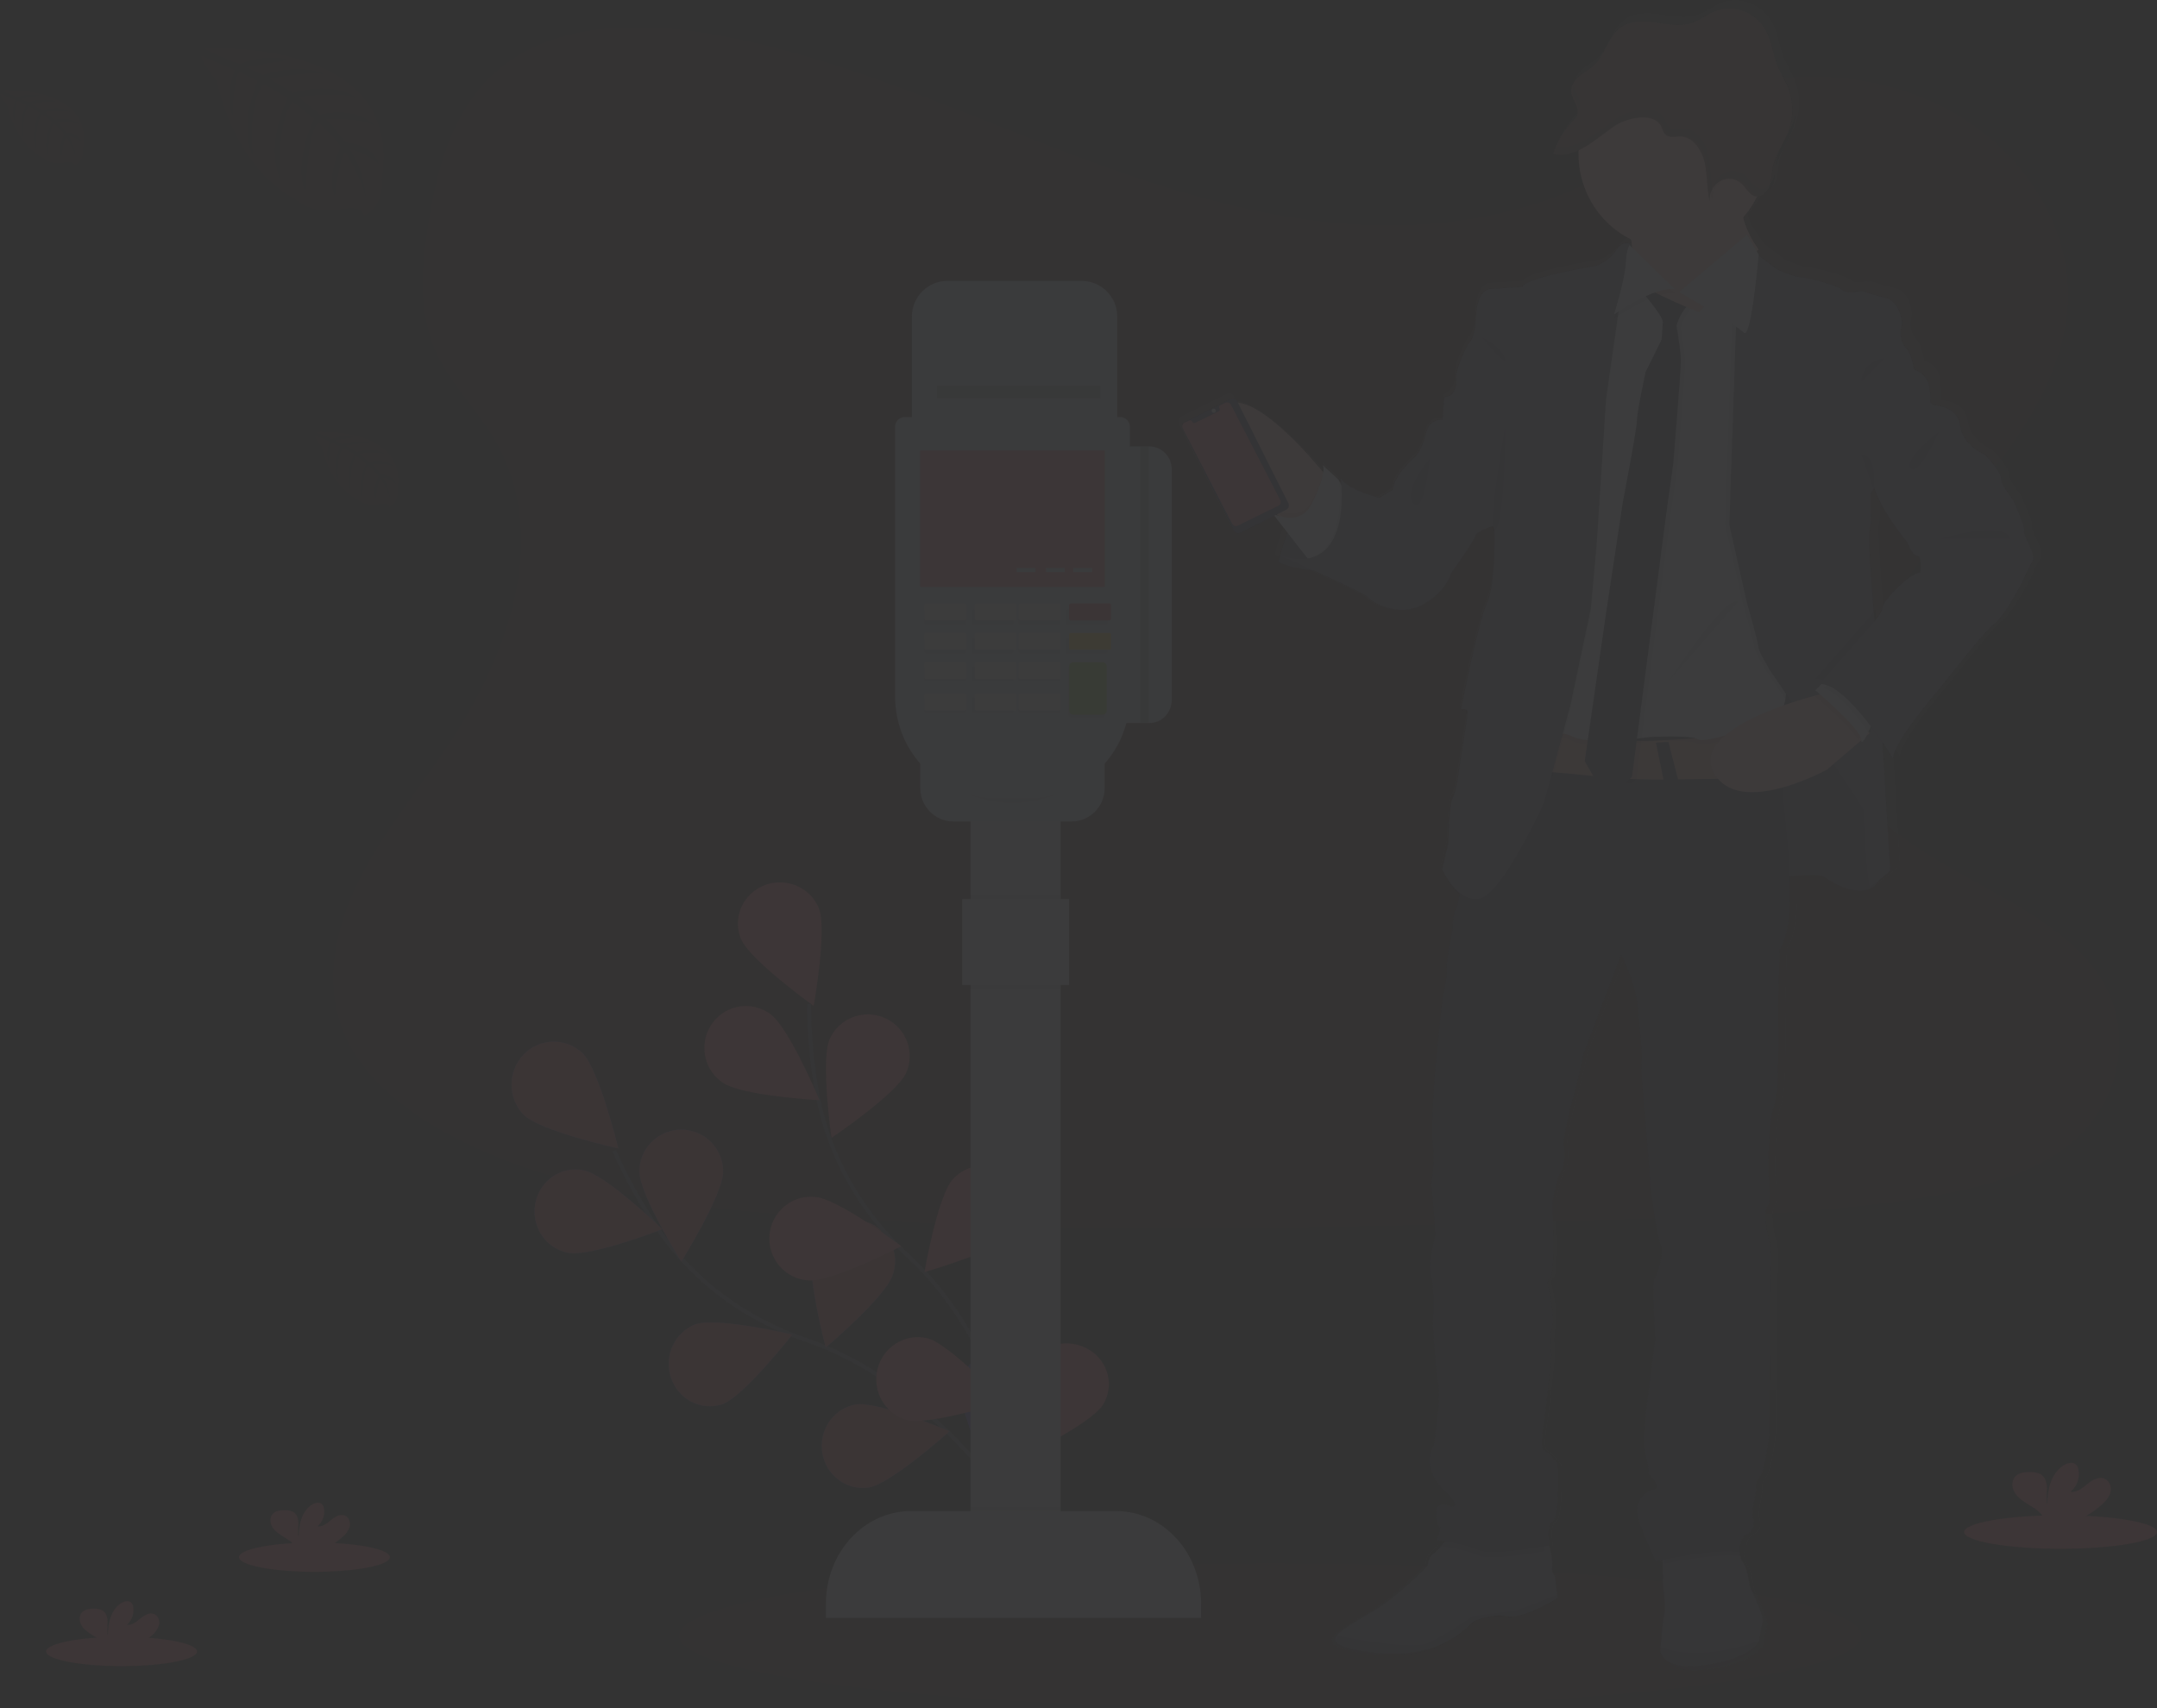 <?xml version="1.0" encoding="UTF-8"?>
<svg width="1029px" height="815px" viewBox="0 0 1029 815" version="1.1" xmlns="http://www.w3.org/2000/svg" xmlns:xlink="http://www.w3.org/1999/xlink">
    <rect x="0" y="0" width="1029" height="815" fill="#333333" stroke="none"/>
    <!-- Generator: Sketch 52.5 (67469) - http://www.bohemiancoding.com/sketch -->
    <title>分组 10</title>
    <desc>Created with Sketch.</desc>
    <defs>
        <linearGradient x1="49.99%" y1="100.004%" x2="49.99%" y2="0.007%" id="linearGradient-1">
            <stop stop-color="#808080" stop-opacity="0.25" offset="0%"></stop>
            <stop stop-color="#808080" stop-opacity="0.12" offset="54%"></stop>
            <stop stop-color="#808080" stop-opacity="0.1" offset="100%"></stop>
        </linearGradient>
    </defs>
    <g id="Page-1" stroke="none" stroke-width="1" fill="none" fill-rule="evenodd" opacity="0.049">
        <g id="缴纳保证金" transform="translate(-48, -679)">
            <g id="分组-10-copy" transform="translate(48, 679)">
                <path d="M653.985,107.437 C599.375,105.539 547.356,87.809 497.679,68.47 C448.003,49.131 398.802,27.605 345.497,17.329 C311.206,10.72 272.001,9.786 244.365,28.261 C217.787,46.04 209.194,76.738 204.577,105.211 C201.096,126.637 199.059,149.197 208.581,169.252 C215.186,183.165 226.923,194.882 235.041,208.219 C263.28,254.639 243.317,311.873 212.714,357.19 C198.357,378.398 181.697,398.681 170.632,421.271 C159.568,443.86 154.426,469.838 164.116,492.914 C173.727,515.771 196.617,532.984 221.465,545.079 C271.843,569.626 331.219,576.652 389.072,580.637 C517.198,589.442 646.006,585.606 774.477,581.81 C822.018,580.399 869.765,578.967 916.535,571.574 C942.51,567.469 969.325,560.96 988.181,545.238 C1012.119,525.282 1018.052,491.483 1002.024,466.459 C975.119,424.481 900.724,414.056 881.927,369.006 C871.575,344.211 882.204,316.583 897.244,293.587 C929.517,244.254 983.603,200.974 986.451,144.586 C988.428,105.827 962.404,67.069 922.18,48.743 C880.039,29.533 821.612,31.948 790.515,63.749 C758.469,96.525 702.208,109.127 653.985,107.437 Z" id="路径" fill="#D8182D" opacity="0.1"></path>
                <path d="M499,743 C499,743 453.521,662.674 384.986,639.525 C356.226,629.809 331.123,611.538 313.96,586.566 C305.838,574.708 298.822,562.133 293,549" id="路径" stroke="#535461" stroke-width="2"></path>
                <path d="M249.802,531.941 C257.786,539.831 295,548 295,548 C295,548 285.894,510.38 277.88,502.479 C269.844,494.89 257.326,495.225 249.693,503.234 C242.06,511.243 242.109,523.992 249.802,531.941 Z" id="路径" fill="#6C63FF"></path>
                <path d="M271.033,597.766 C281.591,599.918 316,586.515 316,586.515 C316,586.515 289.186,560.614 278.639,558.462 C271.752,556.915 264.591,559.315 259.912,564.737 C255.233,570.16 253.766,577.759 256.077,584.609 C258.387,591.458 264.114,596.49 271.053,597.766 L271.033,597.766 Z" id="路径" fill="#6C63FF"></path>
                <path d="M344.521,670.086 C354.761,666.436 378,636.766 378,636.766 C378,636.766 341.892,628.261 331.651,631.91 C321.743,635.791 316.62,647.069 320.079,657.385 C323.538,667.7 334.329,673.323 344.452,670.086 L344.521,670.086 Z" id="路径" fill="#6C63FF"></path>
                <path d="M414.459,709.791 C425.163,707.986 453,682.937 453,682.937 C453,682.937 418.766,668.35 408.061,670.155 C397.545,672.152 390.523,682.386 392.265,693.179 C394.007,703.972 403.872,711.356 414.459,709.791 Z" id="路径" fill="#6C63FF"></path>
                <path d="M345,558.961 C345,569.989 325.02,602 325.02,602 C325.02,602 305.01,570.009 305,558.981 C305,547.946 313.954,539 325,539 C336.046,539 345,547.946 345,558.981 L345,558.961 Z" id="路径" fill="#6C63FF"></path>
                <path d="M425.838,608.402 C422.539,618.781 393.904,643 393.904,643 C393.904,643 384.396,607.008 387.696,596.628 C389.588,589.63 395.223,584.22 402.37,582.539 C409.517,580.858 417.024,583.176 421.919,588.578 C426.813,593.979 428.307,601.591 425.808,608.402 L425.838,608.402 Z" id="路径" fill="#6C63FF"></path>
                <path d="M497.791,666.051 C496.322,676.696 472.184,705 472.184,705 C472.184,705 456.594,671.52 458.103,660.865 C459.057,653.975 463.724,648.103 470.345,645.461 C476.966,642.818 484.537,643.807 490.204,648.054 C495.871,652.301 498.775,659.161 497.821,666.051 L497.791,666.051 Z" id="路径" fill="#6C63FF"></path>
                <path d="M249.802,531.941 C257.786,539.831 295,548 295,548 C295,548 285.894,510.38 277.88,502.479 C269.844,494.89 257.326,495.225 249.693,503.234 C242.06,511.243 242.109,523.992 249.802,531.941 Z" id="路径" fill="#CD5959"></path>
                <path d="M271.033,597.766 C281.591,599.918 316,586.515 316,586.515 C316,586.515 289.186,560.614 278.639,558.462 C271.752,556.915 264.591,559.315 259.912,564.737 C255.233,570.16 253.766,577.759 256.077,584.609 C258.387,591.458 264.114,596.49 271.053,597.766 L271.033,597.766 Z" id="路径" fill="#CD5959"></path>
                <path d="M344.521,670.086 C354.761,666.436 378,636.766 378,636.766 C378,636.766 341.892,628.261 331.651,631.91 C321.743,635.791 316.62,647.069 320.079,657.385 C323.538,667.7 334.329,673.323 344.452,670.086 L344.521,670.086 Z" id="路径" fill="#CD5959"></path>
                <path d="M414.459,709.791 C425.163,707.986 453,682.937 453,682.937 C453,682.937 418.766,668.35 408.061,670.155 C397.545,672.152 390.523,682.386 392.265,693.179 C394.007,703.972 403.872,711.356 414.459,709.791 Z" id="路径" fill="#CD5959"></path>
                <path d="M345,558.961 C345,569.989 325.02,602 325.02,602 C325.02,602 305.01,570.009 305,558.981 C305,547.946 313.954,539 325,539 C336.046,539 345,547.946 345,558.981 L345,558.961 Z" id="路径" fill="#CD5959"></path>
                <path d="M425.838,608.402 C422.539,618.781 393.904,643 393.904,643 C393.904,643 384.396,607.008 387.696,596.628 C389.588,589.63 395.223,584.22 402.37,582.539 C409.517,580.858 417.024,583.176 421.919,588.578 C426.813,593.979 428.307,601.591 425.808,608.402 L425.838,608.402 Z" id="路径" fill="#CD5959"></path>
                <path d="M497.791,666.051 C496.322,676.696 472.184,705 472.184,705 C472.184,705 456.594,671.52 458.103,660.865 C459.057,653.975 463.724,648.103 470.345,645.461 C476.966,642.818 484.537,643.807 490.204,648.054 C495.871,652.301 498.775,659.161 497.821,666.051 L497.791,666.051 Z" id="路径" fill="#000000" opacity="0.25"></path>
                <path d="M496,741 C496,741 487.057,648.683 433.528,599.576 C411.071,578.967 395.47,552.016 389.905,522.052 C387.285,507.851 385.978,493.44 386,479" id="路径" stroke="#535461" stroke-width="2"></path>
                <path d="M353.491,448.048 C357.622,458.13 388.186,480 388.186,480 C388.186,480 394.769,443.418 390.638,433.336 C387.963,426.81 381.947,422.182 374.857,421.195 C367.767,420.208 360.679,423.012 356.263,428.551 C351.848,434.09 350.776,441.522 353.451,448.048 L353.491,448.048 Z" id="路径" fill="#FC6F7E"></path>
                <path d="M344.691,516.569 C353.64,522.922 391,525 391,525 C391,525 376.452,490.21 367.502,483.846 C361.718,479.585 354.105,478.804 347.59,481.806 C341.075,484.807 336.671,491.123 336.07,498.326 C335.469,505.529 338.765,512.5 344.691,516.558 L344.691,516.569 Z" id="路径" fill="#FC6F7E"></path>
                <path d="M385.659,610.964 C396.634,611.887 430,594.646 430,594.646 C430,594.646 399.937,572.006 388.991,571.113 C381.822,570.345 374.802,573.54 370.643,579.463 C366.483,585.386 365.838,593.11 368.955,599.648 C372.071,606.187 378.463,610.517 385.659,610.964 Z" id="路径" fill="#FC6F7E"></path>
                <path d="M432.577,677.56 C443.208,680.35 479,668.95 479,668.95 C479,668.95 453.181,641.36 442.56,638.571 C432.012,635.981 421.364,642.445 418.64,653.092 C415.917,663.739 422.126,674.632 432.587,677.56 L432.577,677.56 Z" id="路径" fill="#FC6F7E"></path>
                <path d="M432.326,511.867 C427.855,521.922 396.636,543 396.636,543 C396.636,543 391.322,505.806 395.784,495.761 C400.284,485.768 412.045,481.275 422.1,485.707 C432.155,490.139 436.725,501.83 432.326,511.867 Z" id="路径" fill="#FC6F7E"></path>
                <path d="M484.97,588.327 C477.596,596.412 441,607 441,607 C441,607 447.186,570.701 454.56,562.626 C459.33,557.397 466.635,555.015 473.725,556.377 C480.814,557.739 486.61,562.638 488.93,569.228 C491.249,575.818 489.74,583.099 484.97,588.327 Z" id="路径" fill="#FC6F7E"></path>
                <path d="M525.972,670.552 C520.094,679.68 486.002,696 486.002,696 C486.002,696 485.718,659.39 491.556,650.262 C497.394,641.125 509.84,638.263 519.355,643.868 C528.87,649.474 531.851,661.425 526.013,670.562 L525.972,670.552 Z" id="路径" fill="#FC6F7E"></path>
                <ellipse id="椭圆形" fill="#D8182D" opacity="0.1" cx="606" cy="780.5" rx="282" ry="34.5"></ellipse>
                <path d="M969.515,251.29 C970.289,249.182 964.485,237.484 964.485,236.91 C964.485,236.335 958.483,229.813 958.483,226.171 C958.483,222.529 950.546,214.671 950.546,214.671 C950.546,214.671 939.9,210.257 938.74,200.667 C937.579,191.077 925.991,190.889 925.961,190.889 C925.961,190.889 926.011,190.009 926.031,188.692 C926.031,185.723 925.941,180.379 924.602,177.469 C922.618,173.253 918.014,171.907 918.014,171.907 C918.014,171.907 916.854,164.425 914.532,162.119 C911.892,159.37 910.867,155.453 911.824,151.767 C912.984,148.135 910.276,138.901 904.661,137.585 C899.045,136.269 892.656,134.131 892.656,134.131 C892.656,134.131 892.031,134.25 891.108,134.379 L890.335,134.131 C888.99,134.381 887.632,134.549 886.267,134.636 C885.08,134.669 883.918,134.287 882.983,133.557 C880.999,131.449 865.373,127.421 862.466,127.421 C859.559,127.421 851.235,123.581 851.235,123.581 C851.235,123.581 845.432,119.177 842.922,117.257 C840.58,115.486 836.264,108.291 835.639,107.232 L835.56,107.093 L835.51,107.093 C834.917,105.731 834.41,104.332 833.993,102.907 C833.903,102.61 833.834,102.313 833.754,102.016 C836.585,99.05 839.007,95.722 840.957,92.119 C841.156,91.743 841.334,91.357 841.523,90.981 C841.95,90.98 842.375,90.913 842.783,90.783 C842.955,90.726 843.123,90.66 843.289,90.585 C845.25,89.554 846.726,87.794 847.396,85.686 C847.535,85.271 847.654,84.845 847.763,84.419 L847.852,83.994 C847.922,83.707 847.981,83.41 848.041,83.113 C848.1,82.816 848.09,82.786 848.12,82.618 C848.15,82.45 848.21,82.044 848.249,81.757 C848.289,81.47 848.249,81.431 848.319,81.272 C848.368,80.906 848.408,80.55 848.458,80.184 C848.616,78.828 848.775,77.472 849.063,76.146 C849.058,76.126 849.058,76.106 849.063,76.086 C850.214,70.881 853.359,66.486 855.581,61.677 C855.898,60.984 856.196,60.281 856.474,59.578 C856.752,58.876 857.01,58.035 857.238,57.243 C857.307,57.005 857.357,56.768 857.426,56.53 C857.572,55.95 857.701,55.366 857.813,54.778 C857.863,54.531 857.912,54.284 857.952,54.026 C858.091,53.235 858.2,52.433 858.26,51.631 C858.658,47.049 857.979,42.436 856.275,38.162 C854.827,34.559 852.664,31.313 851.196,27.721 C848.973,22.258 848.388,16.082 845.67,10.896 C841.116,2.177 830.381,-2.188 821.561,1.088 C817.355,2.652 813.704,5.69 809.428,7.026 C803.713,8.847 797.592,7.482 791.669,6.66 C785.746,5.839 779.208,5.769 774.446,9.629 C768.96,14.073 767.501,22.426 762.322,27.295 C760.16,29.344 757.471,30.65 755.189,32.54 C753.586,33.824 752.351,35.507 751.608,37.419 C751.608,37.558 751.518,37.697 751.479,37.835 C751.439,37.974 751.389,38.162 751.35,38.33 C751.31,38.498 751.28,38.716 751.25,38.904 C751.221,39.092 751.25,39.171 751.25,39.3 C751.223,39.629 751.223,39.96 751.25,40.29 C751.283,40.622 751.336,40.953 751.409,41.279 C751.427,41.366 751.45,41.452 751.479,41.537 C751.543,41.811 751.622,42.082 751.717,42.348 C751.717,42.348 751.717,42.447 751.717,42.497 C751.826,42.793 751.945,43.08 752.064,43.377 L752.253,43.803 C752.253,43.922 752.362,44.04 752.411,44.169 C753.166,45.586 753.767,47.079 754.207,48.623 C754.454,49.607 754.392,50.644 754.028,51.592 C753.509,52.662 752.781,53.618 751.885,54.402 C748.032,58.398 745.055,63.15 743.145,68.357 C742.927,68.951 742.718,69.545 742.52,70.148 C742.52,70.148 742.52,70.148 742.52,70.198 L742.778,70.267 C743.335,70.427 743.901,70.549 744.474,70.633 C744.802,70.633 745.129,70.712 745.466,70.732 C746.797,70.808 748.131,70.709 749.435,70.435 C749.772,70.366 750.1,70.287 750.427,70.198 C751.773,69.835 753.084,69.355 754.346,68.763 C754.346,69.159 754.346,69.545 754.346,69.94 C754.346,70.158 754.346,70.376 754.346,70.594 C754.367,87.895 764.205,103.693 779.744,111.378 C779.803,111.804 779.853,112.21 779.913,112.625 C779.972,113.041 780.002,113.328 780.042,113.674 L779.516,113.17 C779.516,113.17 776.033,111.448 772.74,116.436 C769.446,121.424 763.255,123.72 763.255,123.72 C763.255,123.72 728.025,129.282 726.676,133.884 L710.217,134.873 C710.217,134.873 704.413,135.635 703.837,147.739 C703.262,159.843 700.157,160.971 700.157,160.971 C700.157,160.971 693.381,172.847 693.966,178.993 C694.551,185.139 688.738,188.197 688.738,188.197 L687.964,199.084 C687.964,199.084 681.575,198.094 679.828,205.606 C678.082,213.118 674.997,216.492 674.997,216.492 C674.997,216.492 664.342,225.32 663.766,232.792 L657.188,236.82 C657.188,236.82 641.89,233.366 638.408,227.23 L637.336,226.241 C637.301,226.195 637.271,226.145 637.247,226.092 C637.244,226.115 637.244,226.139 637.247,226.162 C634.965,224.014 630.104,219.501 630.848,220.54 C631.296,221.505 631.408,222.592 631.165,223.628 L630.024,222.371 L626.979,218.996 C626.979,218.996 604.23,192.928 589.715,191.097 L588.614,188.93 C587.991,187.71 586.495,187.223 585.27,187.841 L563.374,198.728 C562.785,199.019 562.336,199.532 562.127,200.155 C561.919,200.777 561.968,201.457 562.263,202.043 L564.714,206.843 L564.664,206.843 C564.607,206.87 564.565,206.92 564.546,206.98 C564.527,207.04 564.534,207.105 564.565,207.16 L565.428,208.852 C565.486,208.969 565.628,209.018 565.746,208.961 L566.648,210.732 C566.518,210.799 566.465,210.957 566.529,211.089 L568.166,214.295 C568.196,214.36 568.251,214.409 568.319,214.432 C568.387,214.454 568.461,214.448 568.523,214.414 L569.188,215.711 C569.068,215.776 569.02,215.924 569.079,216.047 L570.746,219.313 C570.773,219.375 570.826,219.422 570.89,219.443 C570.954,219.463 571.025,219.456 571.083,219.422 L586.957,250.706 C587.58,251.925 589.072,252.415 590.3,251.804 L607.107,243.422 L607.702,243.857 L612.662,250.221 C611.819,252.2 611.115,254.179 610.52,255.951 C610.506,256.008 610.49,256.064 610.47,256.119 C610.341,256.495 610.222,256.871 610.113,257.228 L609.994,257.604 C609.875,257.97 609.766,258.326 609.666,258.663 L609.488,259.296 C609.488,259.415 609.408,259.544 609.379,259.662 C608.833,261.582 608.486,263.067 608.297,263.888 L607.017,263.492 L608.267,264.027 C608.267,264.096 608.267,264.175 608.267,264.225 C608.208,264.482 608.188,264.63 608.188,264.63 C608.565,264.809 608.962,264.977 609.379,265.145 C616.155,268.114 649.996,282.9 651.732,285.147 C653.666,287.641 666.445,294.925 678.062,288.789 C689.68,282.653 692.19,273.261 692.19,273.261 C692.19,273.261 703.421,257.723 703.808,255.446 C704.195,253.17 712.905,250.498 712.905,250.498 C712.905,250.498 713.679,276.23 709.225,285.592 C704.77,294.954 696.446,336.59 696.446,336.59 C696.988,336.483 697.542,336.45 698.093,336.491 L697.607,338.896 C698.282,338.769 698.976,338.769 699.651,338.896 C699.036,343.617 695.484,365.618 695.484,365.618 C695.484,365.618 694.323,375.594 692.379,379.038 C690.434,382.482 690.255,400.514 690.255,400.514 L687.16,413.558 C687.16,413.558 687.567,414.458 688.331,415.804 L688.331,415.854 C688.331,415.854 691.654,423.217 697.26,427.344 C697.002,429.383 696.479,431.379 695.702,433.282 C693.718,437.112 694.154,442.486 694.154,442.486 C694.154,442.486 690.871,457.242 691.248,461.468 C691.625,465.694 689.045,476.036 689.045,476.036 L685.563,509.398 C685.563,509.398 683.241,538.347 684.402,546.215 C685.563,554.083 683.628,564.811 683.628,564.811 C683.628,564.811 685.95,587.633 685.364,590.117 C684.779,592.601 681.882,603.349 683.628,609.297 C685.374,615.245 684.402,631.535 684.402,631.535 C684.402,631.535 685.563,653.021 686.912,659.919 C688.261,666.817 686.525,675.645 686.525,675.645 C686.525,675.645 685.166,690.411 684.541,690.411 C683.916,690.411 678.926,700.565 689.184,710.541 C699.442,720.517 693.113,718.954 693.113,718.954 C693.113,718.954 684.977,714.926 685.95,723.17 C686.862,731.018 688.142,728.969 688.261,728.751 L686.277,735.056 C686.277,735.056 686.783,735.115 687.636,735.244 L686.515,736.59 C685.34,738.053 684.031,739.404 682.606,740.628 C680.285,742.35 680.086,746.18 680.086,746.18 C680.086,746.18 665.77,761.718 652.416,769.576 C645.392,773.713 639.321,777.216 636.681,780.106 C634.3,782.709 634.697,784.817 639.658,786.45 C650.115,789.904 668.499,791.626 681.654,787.222 C689.503,784.611 696.562,780.058 702.171,773.99 C702.171,773.99 710.504,769.764 718.63,771.298 C726.755,772.832 743.016,762.292 743.016,762.292 L742.718,759.57 L741.855,751.742 C741.855,751.742 739.871,749.436 740.496,746.952 C740.764,745.823 740.357,742.914 739.831,740.024 C739.692,739.262 739.544,738.51 739.395,737.797 L740.883,737.52 C740.883,737.52 738.958,727.742 742.441,725.822 C745.923,723.902 744.951,698.784 744.951,698.784 C744.951,698.784 740.496,693.034 738.174,692.074 C735.853,691.114 737.976,679.208 738.373,677.694 C738.77,676.18 741.855,646.44 741.855,646.44 C741.855,646.44 740.694,637.048 742.242,633.02 C743.79,628.992 740.308,613.463 740.308,613.463 C740.308,613.463 739.147,611.543 741.3,609.238 C743.452,606.932 742.619,586.485 742.619,586.485 C742.619,586.485 742.431,576.133 742.431,573.441 C742.431,570.749 744.752,560.981 746.875,557.725 C748.998,554.469 747.659,544.295 747.659,544.295 L747.778,543.533 C747.778,543.246 747.877,542.869 747.947,542.444 L748.125,541.454 C749.054,535.837 750.313,530.278 751.895,524.808 C754.415,516.752 757.322,502.57 757.322,502.57 L775.359,455.698 L775.567,455.144 C775.567,455.144 783.881,470.484 783.881,484.686 C783.881,484.686 786.024,501.748 785.439,506.35 C784.853,510.952 787.185,532.616 787.185,532.616 C787.185,532.616 789.695,563.673 789.695,565.019 C789.695,566.365 792.79,590.335 794.735,593.987 C796.679,597.638 792.751,608.743 791.629,609.891 C790.508,611.039 792.016,639.235 792.016,639.235 C792.016,639.235 789.109,661.473 788.534,666.075 C787.959,670.677 785.627,688.323 787.542,695.231 C789.457,702.139 788.703,703.089 788.703,703.089 C788.703,703.089 795.647,710.185 791.61,710.759 C787.572,711.333 781.361,716.509 783.861,724.753 C786.361,732.997 792.393,745.279 792.393,745.279 C792.393,745.279 793.594,745.012 795.598,744.606 L795.598,746.882 L795.836,758.313 C795.836,758.313 797.185,769.2 796.411,771.743 C795.846,773.554 795.072,782.155 794.695,786.588 C794.556,788.231 794.477,789.33 794.477,789.33 C794.477,789.33 794.477,799.484 815.956,796.426 C837.435,793.368 841.314,784.916 841.314,784.916 L841.473,783.857 C841.791,781.878 842.465,777.81 843.051,775.524 C843.834,772.446 836.87,758.64 836.87,758.64 C836.87,758.64 835.699,749.258 833.764,747.14 C832.962,745.924 832.431,744.55 832.207,743.112 C832.028,742.34 831.879,741.538 831.75,740.746 C832.256,740.816 832.743,740.905 833.179,741.004 C833.179,741.004 832.018,734.294 836.483,732.176 C840.947,730.058 839.767,725.664 839.191,723.744 C838.616,721.824 840.927,711.096 840.927,711.096 C840.294,708.921 840.886,706.576 842.475,704.959 C845.193,702.268 847.317,683.474 847.317,683.474 L847.783,611.078 C847.783,611.078 849.142,598.212 847.594,593.046 C846.047,587.88 844.489,577.904 846.602,575.232 C848.715,572.56 846.801,560.09 846.801,560.09 C846.801,560.09 846.801,533.814 849.698,527.302 C852.595,520.79 851.682,479.55 851.682,479.55 L852.446,452.521 C852.446,452.521 858.766,446.583 857.267,415.428 C864.014,415.013 871.623,414.765 872.774,415.695 C874.897,417.417 888.648,426.245 896.773,420.644 C898.519,419.872 906.446,413.162 906.446,413.162 L903.034,355.671 C905.167,358.878 906.456,361.006 906.456,361.006 C906.456,352.95 929.275,326.872 929.275,326.872 C929.275,326.872 950.566,299.457 955.209,296.191 C959.852,292.925 968.949,275.675 968.949,275.675 C970.297,272.385 971.852,269.182 973.602,266.085 C975.706,262.612 968.741,253.407 969.515,251.29 Z M919.572,271.43 C913.768,272.004 901.575,285.236 901.377,288.106 C901.278,289.62 899.998,291.659 898.807,293.262 C898.718,292.104 898.619,290.926 898.519,289.729 C897.15,272.785 895.682,252.121 896.357,250.142 C897.517,246.688 897.121,231.159 897.121,231.159 L897.339,230.863 C901.248,242.897 913.361,257.089 913.361,257.089 C913.361,257.089 915.494,263.225 918.005,263.413 C920.515,263.601 919.572,271.43 919.572,271.43 Z" id="形状" fill="url(#linearGradient-1)" fill-rule="nonzero"></path>
                <path d="M610,268.248 C610,268.248 617.153,230.194 640.18,230 L657,265.116 L645.783,272.961 C645.783,272.961 621.408,273.747 610,268.248 Z" id="路径" fill="#65617D"></path>
                <path d="M657,265.1 L645.783,272.961 C645.783,272.961 628.681,273.513 616.368,270.45 C614.179,269.931 612.045,269.192 610,268.245 C610,268.245 610,268.04 610.131,267.632 C610.128,267.584 610.128,267.537 610.131,267.489 C611.188,262.71 612.646,258.03 614.487,253.502 C615.191,251.797 615.996,250.031 616.861,248.275 C620.231,241.69 624.969,235.237 631.448,232.042 C633.846,230.846 636.456,230.151 639.124,230 L639.808,230 L640.15,230 L640.512,230.776 L646.206,242.65 L657,265.1 Z" id="路径" fill="#000000" opacity="0.1"></path>
                <path d="M844.272,418.808 C844.272,418.808 867.96,416.517 870.082,418.233 C872.204,419.949 885.646,428.726 893.611,423.192 C901.576,417.658 896.266,398.396 896.266,397.633 C896.266,396.869 895.516,369.604 895.516,369.604 L881.274,350.342 L863.439,316.62 L827,313 L827.987,366.559 L827.799,394.022 L844.272,418.808 Z" id="路径" fill="#65617D"></path>
                <path d="M844.272,418.808 C844.272,418.808 867.96,416.517 870.082,418.233 C872.204,419.949 885.646,428.726 893.611,423.192 C901.576,417.658 896.266,398.396 896.266,397.633 C896.266,396.869 895.516,369.604 895.516,369.604 L881.274,350.342 L863.439,316.62 L827,313 L827.987,366.559 L827.799,394.022 L844.272,418.808 Z" id="路径" fill="#000000" opacity="0.1"></path>
                <path d="M633,227.254 C633,227.254 631.152,250.622 617.011,251 C617.011,251 613.006,248.51 607.618,244.366 C595.198,234.794 575.484,216.398 580.93,199.286 C588.746,174.773 626.684,219.973 626.684,219.973 L629.585,223.34 L633,227.254 Z" id="路径" fill="#FBBEBE"></path>
                <path d="M635,227.821 C635,227.821 633.124,250.631 618.765,251 C618.765,251 614.698,248.569 609.228,244.525 L608,242.969 C610.433,244.227 613.115,244.94 615.857,245.059 C619.462,245.137 623.518,243.815 626.121,238.662 C627.614,235.726 628.926,232.703 630.05,229.61 C630.738,227.798 631.226,225.917 631.503,224 L635,227.821 Z" id="路径" fill="#000000" opacity="0.1"></path>
                <path d="M627.339,271 L623.998,266.716 L612.727,252.283 L607,244.91 C609.513,246.226 612.287,246.973 615.123,247.098 C618.85,247.179 623.043,245.801 625.744,240.423 C627.289,237.365 628.645,234.216 629.806,230.994 C631.664,225.737 631.624,223.033 630.974,222.121 C630.324,221.21 635.117,225.656 637.422,227.834 L637.503,227.915 C638.163,228.522 638.589,228.928 638.589,228.928 L638.985,229.718 L644.641,241 L644.702,241.476 C645.22,245.062 647.129,267.779 627.339,271 Z" id="路径" fill="#E7EFFD"></path>
                <path d="M743,762.51 C743,762.51 727.004,772.66 719.011,771.145 C711.018,769.629 702.817,773.735 702.817,773.735 C697.307,779.566 690.358,783.947 682.622,786.466 C669.677,790.706 651.591,789.047 641.31,785.717 C636.437,784.154 636.051,782.12 638.388,779.625 C640.993,776.834 646.965,773.466 653.879,769.485 C667.012,761.925 681.106,746.978 681.106,746.978 C681.106,746.978 681.295,743.294 683.583,741.634 C684.984,740.474 686.271,739.189 687.426,737.797 C689.466,735.456 691.387,733 691.387,733 L738.434,734.477 C738.434,734.477 739.236,737.768 739.86,741.126 C740.385,743.879 740.791,746.681 740.524,747.765 C739.949,750.154 741.861,752.37 741.861,752.37 L742.703,759.901 L743,762.51 Z" id="路径" fill="#65617D"></path>
                <path d="M840.942,773.788 C840.364,776.052 839.664,780.117 839.35,782.027 C839.238,782.676 839.188,783.07 839.188,783.07 C839.188,783.07 835.283,791.398 813.642,794.43 C792,797.461 792,787.421 792,787.421 C792,787.421 792.081,786.338 792.223,784.714 C792.598,780.284 793.379,771.809 793.947,770.008 C794.728,767.547 793.369,756.758 793.369,756.758 L793.136,745.478 L792.974,737.603 L828.854,734 C829.082,736.605 829.468,739.195 830.01,741.757 C830.234,743.164 830.77,744.507 831.582,745.694 C833.529,747.791 834.705,757.054 834.705,757.054 C834.705,757.054 841.703,770.756 840.942,773.788 Z" id="路径" fill="#65617D"></path>
                <path d="M735.619,733.477 C735.619,733.477 736.396,736.747 737,740.083 C732.079,740.979 710.565,744.687 705.184,742.094 C699.103,739.159 686,737.51 686,737.51 L686.221,736.766 C688.197,734.44 690.057,732 690.057,732 L735.619,733.477 Z" id="路径" fill="#000000" opacity="0.1"></path>
                <path d="M830,742.472 C821.128,741.038 801.788,744.509 794.158,746 L794,738.453 L828.876,735 C829.097,737.51 829.472,740.005 830,742.472 Z" id="路径" fill="#000000" opacity="0.1"></path>
                <path d="M848.993,452.884 L848.229,479.855 C848.229,479.855 849.221,520.983 846.326,527.49 C843.43,533.996 843.46,560.201 843.46,560.201 C843.46,560.201 845.374,572.637 843.271,575.303 C841.169,577.97 842.696,587.938 844.263,593.102 C845.83,598.265 844.442,611.089 844.442,611.089 L844.065,683.397 C844.065,683.397 841.972,702.141 839.295,704.827 C837.729,706.444 837.15,708.78 837.778,710.945 C837.778,710.945 835.487,721.65 836.063,723.57 C836.638,725.49 837.778,729.878 833.395,731.977 C829.012,734.076 830.143,740.782 830.143,740.782 C819.662,738.295 789.924,745 789.924,745 C789.924,745 783.974,732.753 781.525,724.525 C779.076,716.298 785.154,711.134 789.15,710.597 C793.146,710.06 786.295,702.937 786.295,702.937 C786.295,702.937 787.058,701.942 785.154,695.097 C783.25,688.252 785.531,670.603 786.146,666.017 C786.761,661.43 789.577,639.234 789.577,639.234 C789.577,639.234 788.06,611.119 789.2,609.965 C790.34,608.811 794.158,597.718 792.254,594.047 C790.35,590.376 787.296,566.499 787.296,565.195 C787.296,563.892 784.817,532.862 784.817,532.862 C784.817,532.862 782.536,511.243 783.102,506.657 C783.667,502.07 781.575,485.048 781.575,485.048 C781.575,470.881 773.384,455.58 773.384,455.58 L773.176,456.127 L755.456,502.886 C755.456,502.886 752.6,517.033 750.111,525.072 C748.55,530.529 747.308,536.074 746.393,541.677 L746.224,542.671 C746.155,543.099 746.095,543.467 746.056,543.746 L745.937,544.522 C745.937,544.522 747.266,554.66 745.173,557.913 C743.081,561.166 740.701,570.916 740.701,573.632 C740.701,576.348 740.88,586.655 740.88,586.655 C740.88,586.655 741.653,607.12 739.551,609.418 C737.449,611.716 738.559,613.626 738.559,613.626 C738.559,613.626 742,629.116 740.473,633.136 C738.946,637.155 740.096,646.517 740.096,646.517 C740.096,646.517 737.072,676.105 736.735,677.657 C736.398,679.209 734.256,691.048 736.536,692.003 C738.817,692.958 743.21,698.698 743.21,698.698 C743.21,698.698 744.201,723.759 740.741,725.669 C737.28,727.58 739.204,737.339 739.204,737.339 C739.204,737.339 711.568,742.702 705.272,739.638 C698.975,736.573 685.44,734.852 685.44,734.852 L687.334,728.565 C687.225,728.783 685.965,730.823 685.063,722.993 C684.071,714.766 692.123,718.785 692.123,718.785 C692.123,718.785 698.41,720.317 688.295,710.368 C678.181,700.419 683.149,690.282 683.724,690.282 C684.299,690.282 685.628,675.557 685.628,675.557 C685.628,675.557 687.344,666.753 686.005,659.868 C684.666,652.984 683.536,631.554 683.536,631.554 C683.536,631.554 684.527,615.298 682.772,609.368 C681.017,603.439 683.913,592.724 684.488,590.227 C685.063,587.729 682.772,564.977 682.772,564.977 C682.772,564.977 684.686,554.272 683.536,546.432 C682.386,538.592 684.686,509.701 684.686,509.701 L688.117,476.412 C688.117,476.412 690.586,466.086 690.209,461.877 C689.832,457.669 693.065,442.975 693.065,442.975 C693.065,442.975 692.688,437.612 694.592,433.792 C696.496,429.971 697.269,417.346 697.269,417.346 L715.574,375.253 L724.499,338.144 L845.572,337 C845.572,337 846.018,340.213 846.742,346.063 C847.466,351.913 848.517,360.579 849.717,371.264 C850.768,380.974 851.918,392.395 853.049,405.09 C856.618,445.611 848.993,452.884 848.993,452.884 Z" id="路径" fill="#3F3D56"></path>
                <path d="M850,373.304 C844.021,373.352 824.102,373.515 801.844,373.861 L801.578,373.861 L794.218,373.976 L793.991,373.976 C767.599,374.389 741.592,369.368 731.154,370.328 C708.956,372.354 739.116,350.392 739.116,350.392 C739.116,350.392 763.14,356.631 789.679,355.364 L796.063,355.047 C816.239,353.934 836.513,352.091 847.09,349 C847.829,354.702 848.856,363.033 850,373.304 Z" id="路径" fill="#000000" opacity="0.1"></path>
                <path d="M850,371.304 C844.021,371.304 824.102,371.515 801.844,371.851 L801.578,371.851 L794.218,371.976 L793.991,371.976 C767.599,372.388 741.592,367.37 731.154,368.32 C708.956,370.345 739.116,348.401 739.116,348.401 C739.116,348.401 763.14,354.628 789.679,353.371 L796.063,353.045 C816.239,351.941 836.513,350.09 847.09,347 C847.829,352.699 848.856,360.999 850,371.304 Z" id="路径" fill="#E3A79F"></path>
                <path d="M786.445,129.873 L751.762,146.302 L725,356 C725,356 740.832,348.749 749.88,353.328 C758.928,357.907 786.817,353.715 786.817,353.715 C786.817,353.715 807.178,352.563 810.197,354.858 C813.217,357.152 848.645,345.312 848.645,345.312 C848.645,345.312 855.056,330.791 850.154,328.506 C845.253,326.222 851.664,303.675 851.664,303.675 L848.645,152.411 L842.616,132.933 L826.402,123 L809.795,136.369 L801.953,137.512 L786.445,129.873 Z" id="路径" fill="#000000" opacity="0.1"></path>
                <path d="M786.445,127.882 L751.762,144.309 L725,354 C725,354 740.832,346.74 749.88,351.328 C758.928,355.917 786.817,351.706 786.817,351.706 C786.817,351.706 807.178,350.564 810.197,352.848 C813.217,355.132 848.645,343.304 848.645,343.304 C848.645,343.304 855.056,328.794 850.154,326.5 C845.253,324.206 851.664,301.672 851.664,301.672 L848.645,150.407 L842.616,130.931 L826.402,121 L809.795,134.378 L801.953,135.51 L786.445,127.882 Z" id="路径" fill="#E7EFFD"></path>
                <path d="M785.341,140.091 C785.341,140.091 795.476,152.127 795.287,154.611 C795.098,157.096 794.72,163.02 794.72,163.02 L787.062,178.504 C787.062,178.504 782.855,197.805 782.855,201.82 C782.855,205.836 776.161,240.582 776.161,240.582 L768.135,294.092 L758,364.23 L768.324,382 L780.567,371.684 L796.819,246.694 L800.26,222.046 C800.26,222.046 803.89,177.709 803.89,173.127 C803.89,168.546 801.792,156.5 801.792,156.5 C801.792,156.5 804.278,145.031 814.602,142.357 C824.926,139.683 813.836,141.781 813.836,141.781 L807.869,137 L802.707,139.107 C802.707,139.107 788.405,134.744 785.341,140.091 Z" id="路径" fill="#000000" opacity="0.1"></path>
                <path d="M783.315,139.081 C783.315,139.081 793.455,151.117 793.266,153.602 C793.077,156.086 792.688,162.01 792.688,162.01 L785.036,177.494 C785.036,177.494 780.877,196.775 780.877,200.781 C780.877,204.786 774.18,239.542 774.18,239.542 L766.09,293.132 L756,363.22 L766.339,381 L778.529,370.654 L794.808,245.694 L798.251,221.046 C798.251,221.046 801.883,176.709 801.883,172.117 C801.883,167.526 799.783,155.49 799.783,155.49 C799.783,155.49 802.271,144.031 812.6,141.347 C822.929,138.664 811.834,140.781 811.834,140.781 L805.863,136 L800.778,138.087 C800.778,138.087 786.38,133.704 783.315,139.081 Z" id="路径" fill="#3F3D56"></path>
                <path d="M777.426,118.287 C777.426,118.287 774.056,116.571 770.87,121.53 C767.685,126.488 761.694,128.769 761.694,128.769 C761.694,128.769 727.599,134.302 726.294,138.874 L710.376,139.866 C710.376,139.866 704.755,140.619 704.19,152.638 C703.625,164.657 700.596,165.768 700.596,165.768 C700.596,165.768 694.04,177.589 694.595,183.687 C695.15,189.786 689.539,192.84 689.539,192.84 L712.919,254.81 C712.919,254.81 713.669,280.365 709.353,289.706 C705.038,299.048 696.991,340.43 696.991,340.43 C696.991,340.43 700.372,339.667 700.177,341.947 C699.982,344.228 696.056,369.218 696.056,369.218 C696.056,369.218 694.936,379.135 693.066,382.566 C691.195,385.997 691,403.926 691,403.926 L688,416.888 C688,416.888 695.121,433.101 705.983,430.771 C716.844,428.44 736.639,385.253 736.639,385.253 L749.186,338.536 L758.927,292.394 L761.733,261.127 L766.233,191.908 L772.789,146.143 C772.789,146.143 780.057,121.53 777.426,118.287 Z" id="路径" fill="#000000" opacity="0.1"></path>
                <path d="M777.431,116.287 C777.431,116.287 774.058,114.571 770.869,119.53 C767.681,124.488 761.684,126.779 761.684,126.779 C761.684,126.779 727.558,132.302 726.251,136.884 L710.309,137.876 C710.309,137.876 704.683,138.639 704.127,150.648 C703.572,162.657 700.559,163.808 700.559,163.808 C700.559,163.808 693.997,175.628 694.562,181.727 C695.128,187.826 689.502,190.88 689.502,190.88 L712.903,252.849 C712.903,252.849 713.654,278.405 709.344,287.746 C705.034,297.088 696.97,338.47 696.97,338.47 C696.97,338.47 700.344,337.706 700.159,339.997 C699.974,342.288 696.034,367.258 696.034,367.258 C696.034,367.258 694.913,377.174 693.031,380.606 C691.149,384.037 690.974,401.966 690.974,401.966 L688,414.888 C688,414.888 695.128,431.101 705.999,428.771 C716.871,426.44 736.557,383.204 736.557,383.204 L749.126,336.486 L758.876,290.334 L761.694,259.067 L766.189,189.849 L772.751,144.083 C772.751,144.083 780.054,119.53 777.431,116.287 Z" id="路径" fill="#65617D"></path>
                <path d="M657,263.317 L645.58,270.962 C645.58,270.962 628.167,271.499 615.631,268.52 L609.28,265.78 L608,265.243 L609.311,265.641 C615.897,267.537 621.049,267.497 625.074,266.187 C641.237,260.914 639.414,235.04 638.83,229.182 C638.768,228.596 638.727,228.189 638.697,228.07 C638.694,228.046 638.694,228.023 638.697,228 L638.789,228.149 C639.008,228.5 639.258,228.833 639.537,229.142 C639.762,229.39 639.997,229.648 640.254,229.886 L645.959,240.947 L646.02,241.414 L657,263.317 Z" id="路径" fill="#000000" opacity="0.1"></path>
                <path d="M694.286,188 L688.975,189.512 L688.214,200.314 C688.214,200.314 681.945,199.332 680.237,206.736 C678.529,214.139 675.498,217.537 675.498,217.537 C675.498,217.537 665.052,226.227 664.48,233.582 L658.032,237.51 C658.032,237.51 643.025,234.034 639.619,228.034 C639.619,228.034 646.451,276.749 610,264.847 C610,264.847 650.815,282.601 652.711,285.056 C654.606,287.511 667.145,294.679 678.529,288.64 C689.913,282.601 692.391,273.312 692.391,273.312 C692.391,273.312 703.399,258.013 703.784,255.745 C704.169,253.476 712.67,250.835 712.67,250.835 L729,211.557 L694.286,188 Z" id="路径" fill="#65617D"></path>
                <path d="M826.849,137.109 L832.359,112 C832.359,112 834.833,120.182 837.306,122.081 L845.488,128.354 C845.488,128.354 853.67,132.163 856.52,132.163 C859.369,132.163 874.783,136.12 876.683,138.247 C878.583,140.374 886.201,138.821 886.201,138.821 C886.201,138.821 892.473,140.908 897.994,142.244 C903.515,143.58 906.176,152.711 905.028,156.322 C904.094,159.977 905.103,163.855 907.7,166.592 C909.975,168.877 911.123,176.297 911.123,176.297 C913.92,177.208 916.243,179.189 917.583,181.808 C919.493,185.992 918.919,195.124 918.919,195.124 L890.574,235.073 C890.574,235.073 890.95,250.487 889.812,253.871 C888.674,257.254 893.769,315.507 893.769,315.507 L899.706,415.568 C899.706,415.568 891.909,422.226 890.198,422.988 C888.486,423.75 886.765,387.6 886.765,386.274 C886.765,384.948 842.827,320.453 842.827,320.453 C842.827,320.453 836.891,310.936 836.891,308.848 C836.891,306.761 831.37,287.538 831.37,287.538 L823,250.448 L826.849,137.109 Z" id="路径" fill="#000000" opacity="0.1"></path>
                <path d="M920.991,193.006 C920.991,194.312 920.922,195.183 920.922,195.183 L892.587,235.097 C892.587,235.097 892.983,250.499 891.835,253.892 C891.172,255.871 892.627,276.348 893.973,293.154 C894.962,305.292 895.833,315.52 895.833,315.52 L898.337,357.957 L901.722,415.569 C901.722,415.569 893.923,422.226 892.211,422.988 C890.499,423.75 888.786,387.604 888.786,386.269 C888.786,384.933 844.824,320.466 844.824,320.466 C844.824,320.466 838.886,310.95 838.886,308.863 C838.886,306.776 833.373,287.555 833.373,287.555 L825,250.46 L828.8,137.106 L832.037,112 C832.037,112 836.797,120.181 839.272,122.07 C841.746,123.96 847.447,128.352 847.447,128.352 C847.447,128.352 855.631,132.16 858.492,132.16 C861.352,132.16 876.762,136.117 878.662,138.244 C880.562,140.371 888.183,138.818 888.183,138.818 C888.183,138.818 894.458,140.905 899.97,142.24 C905.483,143.576 908.155,152.706 907.017,156.307 C906.076,159.962 907.082,163.845 909.679,166.585 C911.965,168.87 913.104,176.279 913.104,176.279 C915.907,177.196 918.233,179.184 919.576,181.809 C920.912,184.766 921.041,190.039 920.991,193.006 Z" id="路径" fill="#65617D"></path>
                <path d="M690,700 C691.01,700 731.767,701.42 730.989,707.448 C730.211,713.476 690,700 690,700 Z" id="路径" fill="#000000" opacity="0.1"></path>
                <path d="M700,710 C700,710 725.589,714.294 718.878,718.219 C712.167,722.144 700,710 700,710 Z" id="路径" fill="#000000" opacity="0.1"></path>
                <path d="M797,694 C797,694 843.206,698.15 836.296,703.529 C829.385,708.908 812.998,709.749 812.207,709.997 C811.416,710.245 797,694 797,694 Z" id="路径" fill="#000000" opacity="0.1"></path>
                <path d="M792,716 C792,716 816.247,719.805 816.984,724.096 C817.722,728.388 792,716 792,716 Z" id="路径" fill="#000000" opacity="0.1"></path>
                <path d="M808,600 C808,600 830.663,605.38 832,609 L808,600 Z" id="路径" fill="#000000" opacity="0.1"></path>
                <path d="M718.747,618 C718.747,618 708.292,621.168 718.414,627.504 C728.535,633.84 718.747,618 718.747,618 Z" id="路径" fill="#000000" opacity="0.1"></path>
                <path d="M772,434 C773.381,434 794.815,428.022 802.28,430.682 C809.745,433.343 819,433.335 819,433.335 L772,434 Z" id="路径" fill="#000000" opacity="0.1"></path>
                <path d="M774,455.476 L773.792,457.368 L756.066,504.172 C756.066,504.172 753.209,518.333 750.72,526.38 C749.158,531.842 747.916,537.392 747,543 L762.742,445 L774,455.476 Z" id="路径" fill="#000000" opacity="0.1"></path>
                <path d="M801,373.868 L794.196,374 L793.986,374 L790,354.355 C791.961,354.243 793.922,354.132 795.901,354 L801,373.868 Z" id="路径" fill="#3F3D56"></path>
                <path d="M892,349.792 L887.299,353.803 L871.598,367.199 C871.598,367.199 829.136,390.694 817.438,368.38 C807.124,348.723 855.269,334.685 866.858,331.621 C868.438,331.204 869.331,331 869.331,331 L892,349.792 Z" id="路径" fill="#FBBEBE"></path>
                <path d="M707,161 C707,161 715.793,165.053 717.789,170.741 C719.784,176.429 707,161 707,161 Z" id="路径" fill="#000000" opacity="0.1"></path>
                <path d="M682,219 C682,219 668.973,234.284 674.264,240.164 C679.555,246.043 682,219 682,219 Z" id="路径" fill="#000000" opacity="0.1"></path>
                <path d="M899,171 C899,171 888.351,172.135 888,182 L899,171 Z" id="路径" fill="#000000" opacity="0.1"></path>
                <path d="M796,325 C797.121,323.823 823.003,283.681 829,287.221 L796,325 Z" id="路径" fill="#000000" opacity="0.1"></path>
                <path d="M891,349.13 L886.454,353 C882.448,346.125 866,332.306 866,332.306 L866.712,331.599 C868.24,331.196 869.104,331 869.104,331 L891,349.13 Z" id="路径" fill="#000000" opacity="0.1"></path>
                <path d="M895,340.589 C895,340.589 893.326,344.895 891.594,348.638 C889.862,352.381 887.984,355.742 887.886,352.995 C887.701,347.572 866,329.379 866,329.379 L868.919,326.421 L872.335,323 L895,340.589 Z" id="路径" fill="#E7EFFD"></path>
                <path d="M896.464,313.434 L899,356 C892.985,346.782 876.576,323.158 866,323.922 L891.642,294.741 C892.708,293.563 893.689,292.313 894.579,291 C895.562,303.174 896.464,313.434 896.464,313.434 Z" id="路径" fill="#000000" opacity="0.1"></path>
                <path d="M895,342.151 C895,342.151 893.394,346.35 891.733,350 C885.478,340.983 876.871,330.328 870,328.336 L873.277,325 L895,342.151 Z" id="路径" fill="#000000" opacity="0.1"></path>
                <path d="M915.538,188 L922.436,193.322 C922.436,193.322 933.929,193.52 935.086,203.026 C936.242,212.532 946.778,216.875 946.778,216.875 C946.778,216.875 954.633,224.67 954.633,228.28 C954.633,231.891 960.614,238.37 960.614,238.934 C960.614,239.498 966.366,251.111 965.598,253.198 C964.83,255.285 971.728,264.425 969.585,267.848 C967.851,270.918 966.312,274.093 964.98,277.354 C964.98,277.354 956.009,294.477 951.373,297.712 C946.738,300.947 925.696,328.14 925.696,328.14 C925.696,328.14 903.078,354.007 903.078,362 C903.078,362 881.028,325.479 868,326.389 L893.489,297.287 C893.489,297.287 897.904,292.538 898.094,289.68 C898.283,286.821 910.355,273.704 916.106,273.13 C916.106,273.13 917.103,265.336 914.571,265.148 C912.039,264.96 909.976,258.866 909.976,258.866 C909.976,258.866 893.11,239.082 892.92,226.529 C892.731,213.976 915.538,188 915.538,188 Z" id="路径" fill="#65617D"></path>
                <path d="M925,206 C925,206 907.832,219.197 911.519,223.448 C915.205,227.699 925,206 925,206 Z" id="路径" fill="#000000" opacity="0.1"></path>
                <path d="M926,257 C926,257 955.936,248 959,257 L926,257 Z" id="路径" fill="#000000" opacity="0.1"></path>
                <path d="M743,763.635 C743,763.635 727.004,773.738 719.011,772.229 C711.018,770.72 702.817,774.807 702.817,774.807 C697.307,780.611 690.358,784.971 682.622,787.478 C669.677,791.698 651.591,790.046 641.31,786.733 C636.437,785.177 636.051,783.152 638.388,780.67 C649.57,782.818 674.56,787.086 681.295,783.983 C690.05,779.944 702.619,771.131 702.619,771.131 C702.619,771.131 719.011,768.925 721.289,768.925 C722.914,768.925 735.562,763.893 742.703,761 L743,763.635 Z" id="路径" fill="#000000" opacity="0.1"></path>
                <path d="M839,783 C838.889,783.701 838.839,784.126 838.839,784.126 C838.839,784.126 834.963,793.113 813.482,796.384 C792,799.656 792,788.821 792,788.821 C792,788.821 792.081,787.653 792.221,785.9 C799.016,788.609 813.854,791.657 839,783 Z" id="路径" fill="#000000" opacity="0.1"></path>
                <path d="M718,204 C718,204 718,248.362 713.312,252.743 C708.625,257.125 718,204 718,204 Z" id="路径" fill="#000000" opacity="0.1"></path>
                <path d="M888,217 L893.701,233 C893.701,233 895.973,217.296 888,217 Z" id="路径" fill="#000000" opacity="0.1"></path>
                <path d="M596.713,200.978 L596.713,200.978 C596.726,200.978 596.736,200.988 596.736,201.001 C596.736,201.001 596.736,201.001 596.736,201.001 L596.731,208.115 C596.731,208.128 596.721,208.138 596.708,208.138 L596.708,208.138 C596.695,208.138 596.685,208.128 596.685,208.115 C596.685,208.115 596.685,208.115 596.685,208.115 L596.69,201.001 C596.69,200.988 596.7,200.978 596.713,200.978 Z" id="矩形" fill="#3A3768" transform="translate(596.711, 204.558) rotate(-26.73) translate(-596.711, -204.558) "></path>
                <path d="M577.155,192.776 L601.703,192.758 C602.94,192.758 603.943,193.76 603.944,194.997 C603.944,194.998 603.944,194.999 603.944,195 L603.906,249.586 C603.905,250.822 602.904,251.824 601.668,251.825 L577.121,251.842 C575.883,251.843 574.88,250.841 574.879,249.603 C574.879,249.602 574.879,249.601 574.879,249.6 L574.917,195.014 C574.918,193.778 575.919,192.776 577.155,192.776 Z" id="矩形" fill="#3A3768" transform="translate(589.412, 222.3) rotate(-26.73) translate(-589.412, -222.3) "></path>
                <path d="M582.123,193.36 C581.865,193.472 581.667,193.685 581.58,193.947 C581.492,194.209 581.522,194.494 581.662,194.733 L581.763,194.918 C581.903,195.158 581.931,195.444 581.842,195.706 C581.752,195.968 581.552,196.18 581.292,196.291 L570.194,201.734 C569.948,201.87 569.655,201.9 569.386,201.814 C569.117,201.729 568.898,201.537 568.782,201.286 L568.682,201.091 C568.567,200.84 568.348,200.648 568.079,200.562 C567.81,200.477 567.517,200.506 567.271,200.643 L565.11,201.695 C564.631,201.926 564.268,202.334 564.101,202.828 C563.933,203.322 563.976,203.86 564.219,204.323 L587.827,249.92 C588.065,250.386 588.485,250.739 588.993,250.902 C589.5,251.065 590.053,251.023 590.529,250.787 L609.894,241.294 C610.37,241.062 610.732,240.655 610.899,240.164 C611.066,239.673 611.025,239.137 610.785,238.675 L587.207,193.068 C586.967,192.607 586.548,192.257 586.043,192.097 C585.538,191.936 584.988,191.977 584.515,192.211 L582.123,193.36 Z" id="路径" fill="#F46877"></path>
                <path d="M574.42,198.203 L578.461,198.201 C578.464,198.201 578.466,198.203 578.466,198.206 C578.466,198.206 578.466,198.206 578.466,198.206 L578.466,198.206 C578.466,198.209 578.464,198.212 578.461,198.212 L574.42,198.215 C574.417,198.215 574.414,198.212 574.414,198.209 C574.414,198.209 574.414,198.209 574.414,198.209 L574.414,198.209 C574.414,198.206 574.417,198.203 574.42,198.203 Z" id="矩形" fill="#E6E8EC" transform="translate(576.44, 198.208) rotate(-26.73) translate(-576.44, -198.208) "></path>
                <circle id="椭圆形" fill="#E6E8EC" cx="579" cy="196" r="1"></circle>
                <path d="M97.808,23.127 C97.808,23.127 193.338,17.254 182.077,85.472 C182.077,85.472 184.31,97.498 173.591,103 C173.591,103 173.423,97.989 163.756,99.663 C160.326,100.243 156.84,100.411 153.371,100.164 C148.685,99.845 144.23,97.973 140.685,94.832 C140.685,94.832 113.877,83.558 103.424,38.801 C103.424,38.801 95.704,29.04 96.009,26.534 L112.127,33.549 C112.127,33.549 106.62,45.405 110.957,55.256 C110.957,55.256 111.478,33.98 114.576,34.481 C115.205,34.592 122.954,38.59 122.954,38.59 C122.954,38.59 113.474,59.235 120.624,74.238 C120.624,74.238 117.909,48.802 125.914,40.083 L137.263,46.838 C137.263,46.838 126.18,68.154 133.693,85.562 C133.693,85.562 131.726,58.874 139.594,48.482 L149.88,56.649 C149.88,56.649 139.476,77.695 145.819,92.096 C145.819,92.096 146.645,61.029 152.103,58.684 C152.103,58.684 161.101,66.771 162.478,70.089 C162.478,70.089 155.348,85.342 159.774,93.399 C159.774,93.399 162.478,72.704 164.691,72.604 C164.691,72.604 173.659,86.324 174.594,95.714 C174.594,95.714 174.2,81.734 166.864,71.291 C166.864,71.291 175.528,72.804 180.632,78.537 C180.632,78.537 179.235,68.836 164.691,67.994 C164.691,67.994 157.285,57.591 155.299,56.97 C155.299,56.97 169.765,55.737 178.537,59.696 C178.537,59.696 170.817,50.546 152.654,54.685 L142.505,46.247 C142.505,46.247 161.544,43.581 169.618,46.517 C169.618,46.517 160.324,38.43 139.761,44.323 L128.688,37.598 C128.688,37.598 144.924,34.03 154.601,35.323 C154.601,35.323 144.393,29.711 125.452,35.794 L117.585,32.176 C117.585,32.176 129.484,29.791 132.966,29.42 C136.447,29.05 136.634,28.057 136.634,28.057 C129.099,26.781 121.365,27.659 114.291,30.593 C114.291,30.593 97.523,24.199 97.808,23.127 Z" id="路径" fill="#D8182D" opacity="0.1"></path>
                <path d="M150.835,206.057 C150.835,206.057 194.749,203.412 189.576,234.115 C189.576,234.115 190.577,239.535 185.674,242 C185.674,242 185.594,239.724 181.172,240.493 C179.596,240.761 177.993,240.838 176.399,240.722 C174.245,240.579 172.197,239.738 170.566,238.327 C170.566,238.327 158.219,233.236 153.416,213.104 C153.416,213.104 149.864,208.722 150.004,207.594 L157.418,210.748 C157.418,210.748 154.887,216.078 156.878,220.51 C156.878,220.51 157.118,210.938 158.539,211.168 C158.829,211.218 162.391,213.014 162.391,213.014 C162.391,213.014 158.039,222.307 161.32,229.054 C161.32,229.054 160.08,217.616 163.752,213.683 L168.975,216.727 C168.975,216.727 163.842,226.319 167.304,234.205 C167.304,234.205 166.413,222.227 170.035,217.516 L174.768,221.189 C174.768,221.189 169.985,230.651 172.897,237.159 C172.897,237.159 173.277,223.185 175.789,222.117 C175.789,222.117 179.921,225.75 180.561,227.248 C180.561,227.248 177.279,234.115 179.311,237.738 C179.311,237.738 180.561,228.425 181.582,228.385 C181.582,228.385 185.704,234.554 186.134,238.786 C186.134,238.786 185.954,232.488 182.582,227.807 C184.957,228.26 187.148,229.394 188.886,231.07 C188.886,231.07 188.246,226.709 181.562,226.329 C181.562,226.329 178.16,221.648 177.249,221.339 C177.249,221.339 183.893,220.78 187.925,222.566 C187.925,222.566 184.383,218.454 176.029,220.32 L171.356,216.518 C171.356,216.518 180.111,215.33 183.823,216.647 C183.823,216.647 179.551,213.004 170.105,215.649 L165.023,212.655 C165.023,212.655 172.487,211.058 176.929,211.657 C176.929,211.657 172.237,209.131 163.532,211.866 L159.9,210.239 C159.9,210.239 165.363,209.161 166.974,208.992 C168.585,208.822 168.655,208.383 168.655,208.383 C165.193,207.806 161.639,208.2 158.389,209.521 C158.389,209.521 150.674,206.536 150.835,206.057 Z" id="路径" fill="#D8182D" opacity="0.1"></path>
                <path d="M0.835,43.057 C0.835,43.057 44.749,40.422 39.576,71.107 C39.576,71.107 40.577,76.535 35.674,79 C35.674,79 35.594,76.725 31.172,77.493 C29.595,77.756 27.993,77.833 26.399,77.723 C24.244,77.575 22.196,76.731 20.566,75.318 C20.566,75.318 8.219,70.239 3.416,50.112 C3.416,50.112 -0.136,45.721 0.004,44.593 L7.418,47.747 C7.418,47.747 4.887,53.085 6.878,57.516 C6.878,57.516 7.118,47.946 8.539,48.176 C8.829,48.176 12.391,50.022 12.391,50.022 C12.391,50.022 8.039,59.312 11.32,66.058 C11.32,66.058 10.08,54.612 13.752,50.69 L18.975,53.684 C18.975,53.684 13.882,63.283 17.334,71.107 C17.334,71.107 16.443,59.132 20.065,54.432 L24.798,58.105 C24.798,58.105 20.015,67.564 22.927,74.071 C22.927,74.071 23.307,60.1 25.819,59.043 C25.819,59.043 29.951,62.675 30.591,64.172 C30.591,64.172 27.309,71.037 29.341,74.659 C29.341,74.659 30.591,65.349 31.612,65.299 C31.612,65.299 35.734,71.476 36.164,75.697 C36.164,75.697 35.984,69.41 32.612,64.72 C34.989,65.168 37.181,66.303 38.916,67.983 C38.916,67.983 38.276,63.613 31.592,63.234 C31.592,63.234 28.19,58.554 27.279,58.244 C27.279,58.244 33.923,57.685 37.955,59.472 C37.955,59.472 34.413,55.35 26.059,57.226 L21.426,53.464 C21.426,53.464 30.181,52.267 33.893,53.594 C33.893,53.594 29.621,49.952 20.175,52.596 L15.093,49.603 C15.093,49.603 22.557,47.996 26.999,48.605 C26.999,48.605 22.307,46.08 13.602,48.814 L9.97,47.188 C9.97,47.188 15.443,46.12 17.044,45.95 C18.645,45.781 18.725,45.342 18.725,45.342 C15.256,44.739 11.687,45.112 8.419,46.419 C8.419,46.419 0.704,43.546 0.835,43.057 Z" id="路径" fill="#D8182D" opacity="0.1"></path>
                <ellipse id="椭圆形" fill="#FC6F7E" cx="983" cy="731" rx="46" ry="8"></ellipse>
                <path d="M1002.462,718.157 C1004.444,716.414 1006.278,714.387 1006.853,711.861 C1007.428,709.335 1006.298,706.366 1003.79,705.452 C1000.975,704.434 997.971,706.291 995.691,708.157 C993.411,710.023 990.794,712.172 987.811,711.776 C990.933,709.087 992.341,705.036 991.518,701.107 C991.402,700.312 991.059,699.562 990.527,698.939 C988.971,697.346 986.136,697.997 984.262,699.279 C978.314,703.256 976.659,710.938 976.629,717.856 C976.025,715.358 976.53,712.757 976.52,710.202 C976.51,707.648 975.767,704.811 973.546,703.435 C972.131,702.715 970.542,702.361 968.937,702.408 C966.261,702.314 963.287,702.568 961.463,704.425 C959.193,706.734 959.778,710.608 961.76,713.153 C963.743,715.697 966.717,717.29 969.492,719.043 C971.709,720.298 973.6,722.012 975.023,724.057 C975.193,724.357 975.329,724.673 975.43,725 L992.192,725 C995.921,723.165 999.375,720.864 1002.462,718.157 Z" id="路径" fill="#FC6F7E"></path>
                <path d="M72.344,780.46 C74.038,779.133 75.273,777.341 75.887,775.323 C76.335,773.283 75.439,770.832 73.413,770.087 C71.143,769.254 68.72,770.764 66.887,772.293 C65.055,773.823 62.937,775.568 60.534,775.235 C63.051,773.04 64.187,769.735 63.528,766.528 C63.422,765.874 63.133,765.261 62.693,764.753 C61.43,763.459 59.15,764.018 57.602,765.038 C52.807,768.283 51.494,774.558 51.443,780.205 C50.965,778.166 51.372,776.048 51.351,773.96 C51.331,771.872 50.751,769.548 48.918,768.43 C47.778,767.839 46.496,767.548 45.202,767.587 C43.054,767.508 40.651,767.724 39.175,769.234 C37.353,771.126 37.821,774.293 39.409,776.362 C40.998,778.431 43.421,779.745 45.65,781.176 C47.438,782.201 48.962,783.602 50.109,785.274 C50.242,785.507 50.354,785.75 50.445,786 L63.955,786 C67,784.529 69.822,782.665 72.344,780.46 Z" id="路径" fill="#FC6F7E"></path>
                <path d="M163.347,733.453 C165.039,732.125 166.273,730.334 166.883,728.317 C167.342,726.278 166.435,723.838 164.407,723.093 C162.144,722.25 159.718,723.769 157.873,725.298 C156.028,726.827 153.929,728.572 151.523,728.238 C154.041,726.04 155.175,722.732 154.51,719.525 C154.404,718.875 154.115,718.264 153.674,717.761 C152.42,716.457 150.137,717.016 148.629,718.035 C143.828,721.289 142.513,727.552 142.463,733.198 C141.973,731.159 142.381,729.042 142.371,726.954 C142.361,724.867 141.759,722.554 139.935,721.427 C138.794,720.836 137.51,720.548 136.215,720.593 C134.054,720.515 131.648,720.721 130.181,722.24 C128.346,724.122 128.825,727.288 130.415,729.365 C132.005,731.443 134.431,732.737 136.663,734.178 C138.45,735.202 139.976,736.598 141.127,738.265 C141.262,738.498 141.371,738.745 141.453,739 L154.979,739 C158.016,737.524 160.831,735.658 163.347,733.453 Z" id="路径" fill="#FC6F7E"></path>
                <path d="M559,224.022 L559,333.968 C559.005,336.896 557.889,339.705 555.899,341.775 C553.908,343.845 551.207,345.005 548.392,345 L537,345 L537,213 L548.392,213 C551.205,212.995 553.905,214.154 555.895,216.222 C557.885,218.29 559.003,221.096 559,224.022 Z" id="路径" fill="#C7CCE1"></path>
                <path d="M548,213.209 L548,344.791 C547.283,344.931 546.555,345.001 545.825,345 L544,345 L544,213 L545.825,213 C546.555,212.999 547.283,213.069 548,213.209 Z" id="路径" fill="#000000" opacity="0.2"></path>
                <rect id="矩形" fill="#DCDFED" x="463" y="384" width="43" height="341"></rect>
                <rect id="矩形" fill="#C7CCE1" x="449" y="761" width="67" height="9"></rect>
                <rect id="矩形" fill="#000000" opacity="0.1" x="449" y="762" width="67" height="6"></rect>
                <rect id="矩形" fill="#000000" opacity="0.1" x="463" y="719" width="43" height="8"></rect>
                <path d="M434.537,721 L532.463,721 C543.214,721 553.525,725.657 561.127,733.946 C568.729,742.236 573,753.478 573,765.201 L573,772 L394,772 L394,765.201 C394,753.478 398.271,742.236 405.873,733.946 C413.475,725.657 423.786,721 434.537,721 Z" id="路径" fill="#DCDFED"></path>
                <rect id="矩形" fill="#000000" opacity="0.1" x="463" y="431" width="43" height="41"></rect>
                <rect id="矩形" fill="#000000" opacity="0.1" x="463" y="427" width="43" height="41"></rect>
                <rect id="矩形" fill="#DCDFED" x="459" y="429" width="51" height="41"></rect>
                <path d="M527,358.969 L527,376.011 C527,384.842 519.894,392 511.129,392 L454.871,392 C446.106,392 439,384.842 439,376.011 L439,358.969 C439.003,354.731 440.676,350.668 443.653,347.673 C446.629,344.678 450.664,342.997 454.871,343 L511.129,343 C515.336,342.997 519.371,344.678 522.347,347.673 C525.324,350.668 526.997,354.731 527,358.969 Z" id="路径" fill="#C7CCE1"></path>
                <path d="M527,359.108 L527,360.864 C516.531,374.814 500.26,383 483,383 C465.74,383 449.469,374.814 439,360.864 L439,359.108 C439.003,354.834 440.676,350.735 443.651,347.714 C446.626,344.693 450.66,342.997 454.865,343 L511.105,343 C515.315,342.989 519.357,344.681 522.339,347.703 C525.32,350.725 526.997,354.828 527,359.108 Z" id="路径" fill="#000000" opacity="0.1"></path>
                <path d="M431.523,199 L534.477,199 C536.975,199 539,201.027 539,203.527 L539,332.427 C539,359.253 517.27,381 490.464,381 L475.536,381 C448.73,381 427,359.253 427,332.427 L427,203.527 C427,201.027 429.025,199 431.523,199 Z" id="路径" fill="#C7CCE1"></path>
                <path d="M451.996,134.01 L516.004,134.01 C525.39,134.01 533,141.638 533,151.047 L533,199.86 C533,203.251 530.258,206 526.875,206 L441.125,206 C439.501,206 437.943,205.353 436.794,204.202 C435.645,203.05 435,201.489 435,199.86 L435,151.038 C435,141.628 442.61,134 451.996,134 L451.996,134.01 Z" id="路径" fill="#C7CCE1"></path>
                <rect id="矩形" fill="#000000" opacity="0.2" x="447" y="184" width="78" height="6"></rect>
                <rect id="矩形" fill="#000000" opacity="0.1" x="439" y="215" width="88" height="65"></rect>
                <rect id="矩形" fill="#F46877" x="439" y="215" width="88" height="65"></rect>
                <g id="分组" opacity="0.1" transform="translate(441, 290)" fill="#000000">
                    <rect id="矩形" x="0.079" y="0.932" width="19.835" height="7.027" rx="0.79"></rect>
                    <rect id="矩形" x="22.524" y="0.932" width="19.835" height="7.027" rx="0.79"></rect>
                    <rect id="矩形" x="44.969" y="0.932" width="19.835" height="7.027" rx="0.79"></rect>
                    <rect id="矩形" x="67.424" y="0.932" width="19.835" height="7.027" rx="0.79"></rect>
                    <rect id="矩形" x="0.079" y="14.693" width="19.835" height="7.027" rx="0.79"></rect>
                    <rect id="矩形" x="22.524" y="14.693" width="19.835" height="7.027" rx="0.79"></rect>
                    <rect id="矩形" x="44.969" y="14.693" width="19.835" height="7.027" rx="0.79"></rect>
                    <rect id="矩形" x="0.079" y="28.11" width="19.835" height="7.027" rx="0.79"></rect>
                    <rect id="矩形" x="22.524" y="28.11" width="19.835" height="7.027" rx="0.79"></rect>
                    <rect id="矩形" x="44.969" y="28.11" width="19.835" height="7.027" rx="0.79"></rect>
                    <rect id="矩形" x="0.079" y="42.91" width="19.835" height="7.027" rx="0.79"></rect>
                    <rect id="矩形" x="22.524" y="42.91" width="19.835" height="7.027" rx="0.79"></rect>
                    <rect id="矩形" x="44.969" y="42.91" width="19.835" height="7.027" rx="0.79"></rect>
                    <rect id="矩形" x="67.424" y="14.693" width="19.835" height="7.027" rx="0.79"></rect>
                    <rect id="矩形" x="68.64" y="27.354" width="17.58" height="25.047" rx="1.97"></rect>
                </g>
                <rect id="矩形" fill="#F2F3F3" x="441" y="288" width="20" height="8" rx="0.79"></rect>
                <rect id="矩形" fill="#F2F3F3" x="465" y="288" width="20" height="8" rx="0.79"></rect>
                <rect id="矩形" fill="#F2F3F3" x="486" y="288" width="20" height="8" rx="0.79"></rect>
                <rect id="矩形" fill="#D44F6A" x="510" y="288" width="20" height="8" rx="0.79"></rect>
                <rect id="矩形" fill="#F2F3F3" x="441" y="302" width="20" height="8" rx="0.79"></rect>
                <rect id="矩形" fill="#F2F3F3" x="465" y="302" width="20" height="8" rx="0.79"></rect>
                <rect id="矩形" fill="#F2F3F3" x="486" y="302" width="20" height="8" rx="0.79"></rect>
                <rect id="矩形" fill="#F2F3F3" x="441" y="316" width="20" height="8" rx="0.79"></rect>
                <rect id="矩形" fill="#F2F3F3" x="465" y="316" width="20" height="8" rx="0.79"></rect>
                <rect id="矩形" fill="#F2F3F3" x="486" y="316" width="20" height="8" rx="0.79"></rect>
                <rect id="矩形" fill="#F2F3F3" x="441" y="331" width="20" height="8" rx="0.79"></rect>
                <rect id="矩形" fill="#F2F3F3" x="465" y="331" width="20" height="8" rx="0.79"></rect>
                <rect id="矩形" fill="#F2F3F3" x="486" y="331" width="20" height="8" rx="0.79"></rect>
                <rect id="矩形" fill="#FECB42" x="510" y="302" width="20" height="8" rx="0.79"></rect>
                <rect id="矩形" fill="#97D25E" x="510" y="316" width="18" height="25" rx="1.97"></rect>
                <rect id="矩形" fill="#C7CCE1" x="485" y="271" width="9" height="2"></rect>
                <rect id="矩形" fill="#C7CCE1" x="499" y="271" width="9" height="2"></rect>
                <rect id="矩形" fill="#C7CCE1" x="512" y="271" width="9" height="2"></rect>
                <path d="M839,119.01 L810.526,149 C810.526,149 774,134.572 777.841,129.638 C779.331,127.723 779.091,121.743 778.231,115.052 C776.88,104.552 774,92.444 774,92.444 C774,92.444 837.84,82.2 832.449,92.819 C830.449,96.707 830.829,101.236 832.049,105.421 C833.608,110.29 835.956,114.879 839,119.01 Z" id="路径" fill="#FBBEBE"></path>
                <path d="M831.692,92.702 C829.786,96.496 828.928,96.862 830.101,100.945 C822.143,109.611 811.994,119 799.453,119 C792.713,119.011 786.063,117.435 780.031,114.397 C778.745,104.151 776,92.336 776,92.336 C776,92.336 836.829,82.341 831.692,92.702 Z" id="路径" fill="#000000" opacity="0.1"></path>
                <path d="M842.995,72.823 C843.235,89.239 834.712,104.512 820.692,112.791 C806.672,121.07 789.328,121.07 775.308,112.791 C761.288,104.512 752.765,89.239 753.005,72.823 C753.005,72.605 753.005,72.386 753.005,72.167 C753.184,47.042 773.472,26.82 798.32,27.001 C823.167,27.182 843.164,47.698 842.985,72.823 L842.995,72.823 Z" id="路径" fill="#FBBEBE"></path>
                <path d="M777.434,119 C777.434,119 775.945,120.121 775.578,127.621 C775.21,135.12 770,152 770,152 C770,152 789.333,138.494 799,139.996 L777.434,119 Z" id="路径" fill="#000000" opacity="0.1"></path>
                <path d="M777.434,117 C777.434,117 775.945,118.121 775.578,125.628 C775.21,133.134 770,150 770,150 C770,150 789.333,136.508 799,138.009 L777.434,117 Z" id="路径" fill="#E7EFFD"></path>
                <path d="M833.463,112 L801,139.363 C801,139.363 828.316,154.946 831.878,158.751 C835.439,162.555 839,121.506 839,121.506 L833.463,112 Z" id="路径" fill="#000000" opacity="0.1"></path>
                <path d="M833.392,112 L801,139.36 C801,139.36 828.299,154.944 831.869,158.751 C835.44,162.558 839,121.483 839,121.483 L833.392,112 Z" id="路径" fill="#E7EFFD"></path>
                <path d="M842.999,72.484 C843.008,79.915 841.18,87.232 837.679,93.782 L837.344,93.722 C834.493,93.121 833.008,89.778 830.825,87.708 C828.081,85.086 823.976,84.507 820.617,86.268 C817.241,88.297 815.299,92.065 815.602,96 C814.166,89.926 814.619,83.468 813.212,77.385 C811.806,71.301 807.568,65.149 801.776,65.04 C799.278,65.04 796.357,65.967 794.558,64.054 C793.466,62.92 793.24,61.096 792.424,59.765 C788.284,53.041 775.706,56.443 770.534,59.884 C765.558,63.196 759.402,68.836 753,71.794 C753.179,46.876 773.471,26.821 798.324,27.001 C823.176,27.181 843.178,47.527 842.999,72.445 L842.999,72.484 Z" id="路径" fill="#000000" opacity="0.1"></path>
                <path d="M792.233,59.843 C793.065,61.211 793.283,63.002 794.383,64.124 C796.196,65.994 799.139,65.039 801.655,65.108 C807.491,65.207 811.761,71.357 813.178,77.429 C814.595,83.502 814.169,89.938 815.586,96 C815.282,92.073 817.243,88.314 820.649,86.296 C824.028,84.541 828.158,85.114 830.923,87.723 C833.122,89.8 834.618,93.126 837.492,93.727 C840.365,94.327 843.139,91.591 844.17,88.58 C845.2,85.568 845.16,82.271 845.814,79.152 C847.112,73.247 850.986,68.415 853.136,62.805 C855.688,55.974 855.617,48.449 852.938,41.666 C851.511,38.113 849.381,34.915 847.984,31.362 C845.785,25.969 845.21,19.887 842.545,14.75 C838.056,6.149 827.495,1.838 818.816,5.076 C814.674,6.621 811.078,9.613 806.877,10.981 C801.239,12.772 795.225,11.424 789.39,10.617 C783.554,9.81 777.124,9.731 772.437,13.569 C767.048,17.949 765.571,26.186 760.548,30.998 C758.418,33.016 755.772,34.305 753.523,36.175 C751.274,38.045 749.342,40.82 749.56,43.861 C749.897,47.797 753.761,51.34 752.334,54.972 C751.818,56.021 751.102,56.96 750.224,57.737 C745.975,62.153 742.817,67.49 741,73.326 C751.195,76.485 762.232,65.325 770.208,60.05 C775.37,56.536 788.062,53.18 792.233,59.843 Z" id="路径" fill="#7C5C5C"></path>
                <g id="分组" opacity="0.1" transform="translate(741, 40)" fill="#000000">
                    <path d="M12.5,11.19 C13.91,7.644 10.22,4.175 9.74,0.383 C9.249,1.455 9.036,2.63 9.12,3.802 C9.37,6.661 11.52,9.343 12.12,11.986 C12.273,11.734 12.4,11.467 12.5,11.19 Z" id="路径"></path>
                    <path d="M76.32,51.874 C74.94,45.91 75.32,39.603 73.94,33.649 C72.56,27.695 68.21,21.447 62.32,21.349 C59.78,21.349 56.81,22.262 54.97,20.366 C53.87,19.246 53.64,17.419 52.81,16.093 C48.6,9.392 35.81,12.792 30.54,16.22 C22.67,21.359 11.87,32.097 1.79,29.66 C1.3,30.81 0.85,31.969 0.48,33.158 C10.77,36.312 21.91,25.171 29.96,19.905 C35.21,16.476 48.02,13.027 52.23,19.777 C53.07,21.142 53.29,22.931 54.4,24.051 C56.23,25.917 59.2,24.964 61.74,25.033 C67.63,25.131 71.94,31.272 73.37,37.333 C74.8,43.395 74.37,49.82 75.8,55.872 C75.701,54.519 75.878,53.159 76.32,51.874 Z" id="路径"></path>
                    <path d="M105.23,44.78 C104.23,47.787 101.44,50.538 98.48,49.919 C95.52,49.3 94.07,45.989 91.86,43.926 C89.067,41.316 84.894,40.743 81.48,42.501 C78.215,44.418 76.263,47.922 76.38,51.658 C77.148,49.345 78.763,47.396 80.91,46.185 C84.321,44.432 88.489,45.005 91.28,47.61 C93.5,49.683 95.01,53.004 97.91,53.603 C100.81,54.202 103.61,51.471 104.65,48.465 C105.201,46.699 105.556,44.881 105.71,43.041 C105.585,43.63 105.425,44.211 105.23,44.78 Z" id="路径"></path>
                    <path d="M114.27,19.05 C112.11,24.65 108.19,29.484 106.89,35.378 C106.63,36.567 106.48,37.785 106.33,39.004 C107.65,33.109 111.54,28.314 113.7,22.734 C114.66,20.208 115.259,17.562 115.48,14.874 C115.185,16.294 114.78,17.69 114.27,19.05 Z" id="路径"></path>
                </g>
                <ellipse id="椭圆形" fill="#FC6F7E" cx="58" cy="788" rx="36" ry="7"></ellipse>
                <ellipse id="椭圆形" fill="#FC6F7E" cx="150" cy="743" rx="36" ry="7"></ellipse>
            </g>
        </g>
    </g>
</svg>